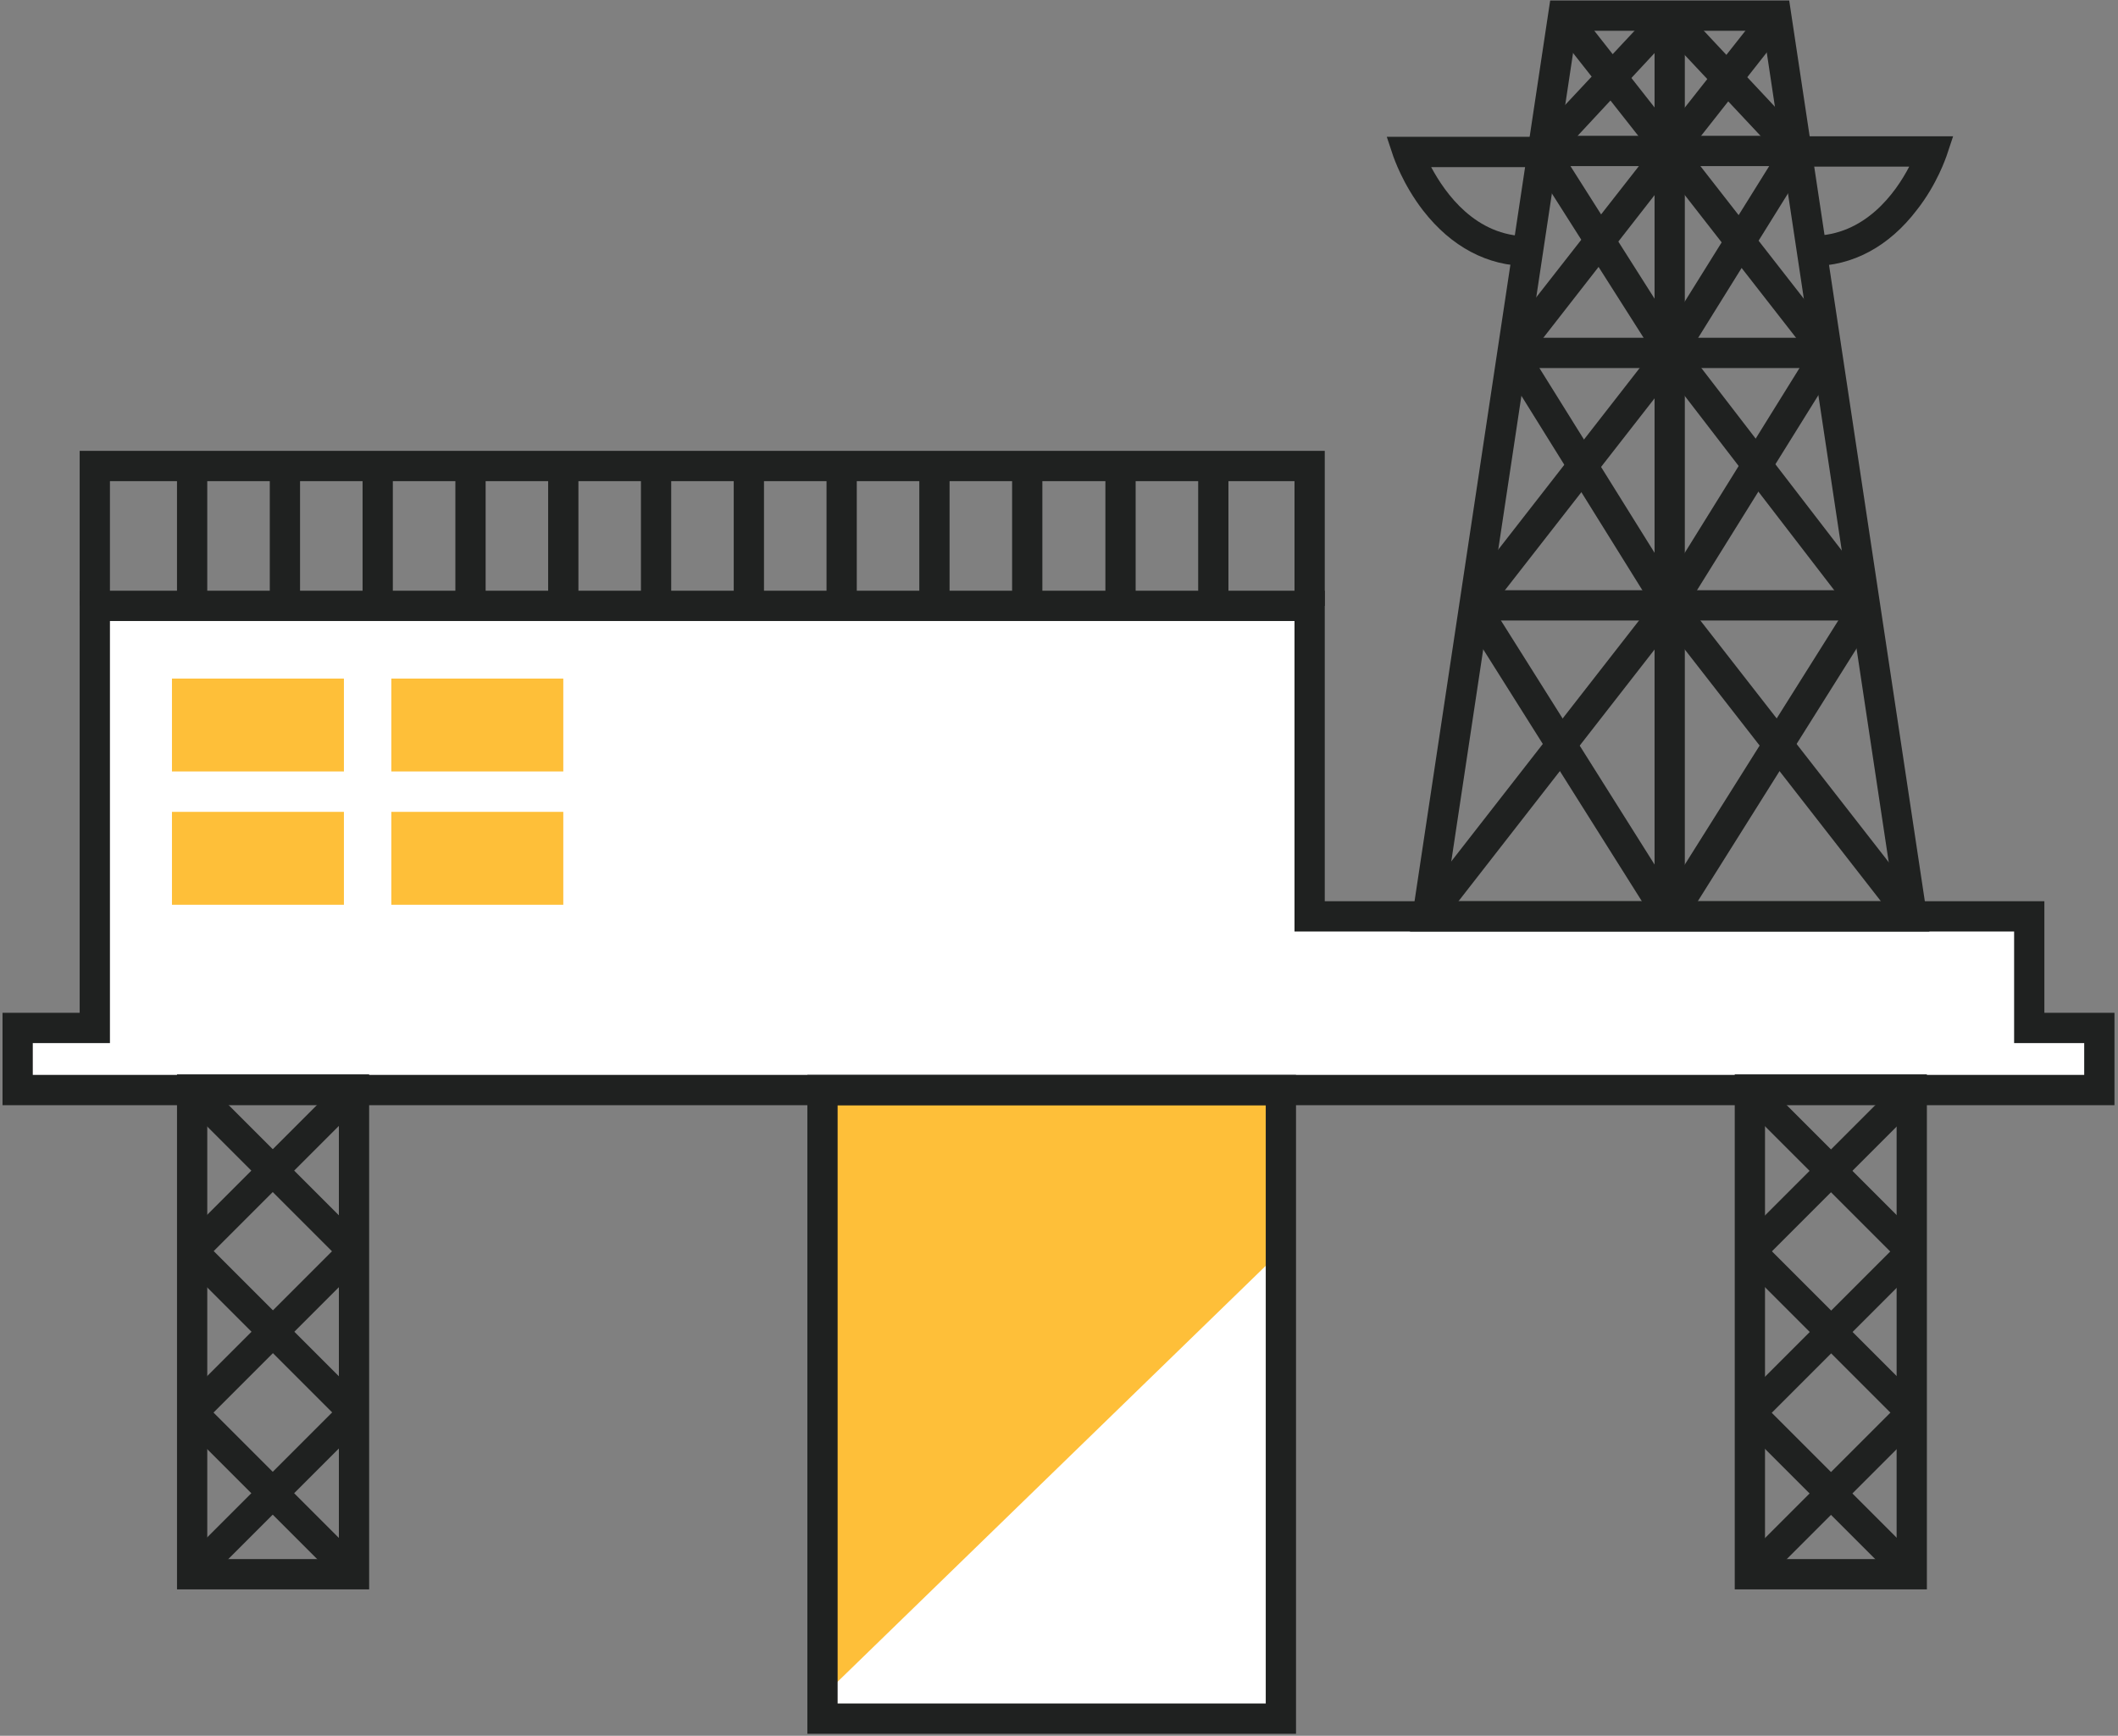 <?xml version="1.0" encoding="UTF-8"?>
<svg width="277px" height="227px" viewBox="0 0 277 227" version="1.1" xmlns="http://www.w3.org/2000/svg" xmlns:xlink="http://www.w3.org/1999/xlink">
    <rect x="0" y="0" width="277" height="227" fill="#808080" stroke="none"/>
    <!-- Generator: Sketch 42 (36781) - http://www.bohemiancoding.com/sketch -->
    <title>OILPlatform</title>
    <desc>Created with Sketch.</desc>
    <defs></defs>
    <g id="Guest-Access" stroke="none" stroke-width="1" fill="none" fill-rule="evenodd">
        <g id="LandingPage" transform="translate(-90, -233)">
            <g id="block1" transform="translate(0, 86)">
                <g id="OILPlatform" transform="translate(90, 147)">
                    <rect id="Rectangle-path" fill="#FFFFFF" fill-rule="nonzero" x="107.568" y="142.553" width="59.951" height="82.204"></rect>
                    <polygon id="Shape" fill="#FFFFFF" fill-rule="nonzero" points="265.392 134.432 265.392 119.84 171.278 119.84 171.278 79.233 12.399 79.233 12.399 134.432 2.308 134.432 2.308 142.553 12.399 142.553 265.392 142.553 274.56 142.553 274.56 134.432"></polygon>
                    <polygon id="Shape" fill="#FEBF39" fill-rule="nonzero" points="167.519 163.616 107.568 221.852 107.568 142.553 167.519 142.553"></polygon>
                    <path d="M169.498,226.738 L105.59,226.738 L105.59,140.572 L169.498,140.572 L169.498,226.738 Z M109.547,222.776 L165.54,222.776 L165.54,144.534 L109.547,144.534 L109.547,222.776 Z" id="Shape" fill="#1F2120" fill-rule="nonzero"></path>
                    <g id="Group" stroke-width="1" fill-rule="evenodd" transform="translate(22.979, 139.978)" fill="#1F2120">
                        <g transform="translate(0.105, -0)" fill-rule="nonzero">
                            <path d="M25.194,67.876 L0.066,67.876 L0.066,0.528 L25.194,0.528 L25.194,67.876 Z M4.023,63.915 L21.237,63.915 L21.237,4.49 L4.023,4.49 L4.023,63.915 Z" id="Shape"></path>
                            <rect id="Rectangle-path" transform="translate(12.6, 13.124) rotate(45) translate(-12.6, -13.124) " x="-2.371" y="11.144" width="29.942" height="3.962"></rect>
                            <rect id="Rectangle-path" transform="translate(12.584, 13.117) rotate(45) translate(-12.584, -13.117) " x="10.605" y="-1.871" width="3.957" height="29.976"></rect>
                            <rect id="Rectangle-path" transform="translate(12.624, 34.197) rotate(45) translate(-12.624, -34.197) " x="-2.348" y="32.216" width="29.942" height="3.962"></rect>
                            <rect id="Rectangle-path" transform="translate(12.559, 34.235) rotate(45) translate(-12.559, -34.235) " x="10.58" y="19.247" width="3.957" height="29.976"></rect>
                            <rect id="Rectangle-path" transform="translate(12.6, 55.316) rotate(45) translate(-12.6, -55.316) " x="-2.371" y="53.335" width="29.942" height="3.962"></rect>
                            <rect id="Rectangle-path" transform="translate(12.581, 55.306) rotate(45) translate(-12.581, -55.306) " x="10.602" y="40.318" width="3.957" height="29.976"></rect>
                        </g>
                        <g transform="translate(203.898, -0)" fill-rule="nonzero">
                            <path d="M25.128,67.876 L0,67.876 L0,0.528 L25.128,0.528 L25.128,67.876 Z M3.957,63.915 L21.171,63.915 L21.171,4.49 L3.957,4.49 L3.957,63.915 Z" id="Shape"></path>
                            <rect id="Rectangle-path" transform="translate(12.587, 13.141) rotate(45) translate(-12.587, -13.141) " x="-2.384" y="11.16" width="29.942" height="3.962"></rect>
                            <rect id="Rectangle-path" transform="translate(12.587, 13.141) rotate(45) translate(-12.587, -13.141) " x="10.609" y="-1.847" width="3.957" height="29.976"></rect>
                            <rect id="Rectangle-path" transform="translate(12.61, 34.213) rotate(45) translate(-12.61, -34.213) " x="-2.361" y="32.232" width="29.942" height="3.962"></rect>
                            <rect id="Rectangle-path" transform="translate(12.564, 34.26) rotate(45) translate(-12.564, -34.26) " x="10.585" y="19.272" width="3.957" height="29.976"></rect>
                            <rect id="Rectangle-path" transform="translate(12.587, 55.332) rotate(45) translate(-12.587, -55.332) " x="-2.384" y="53.351" width="29.942" height="3.962"></rect>
                            <rect id="Rectangle-path" transform="translate(12.587, 55.332) rotate(45) translate(-12.587, -55.332) " x="10.608" y="40.344" width="3.957" height="29.976"></rect>
                        </g>
                    </g>
                    <rect id="Rectangle-path" fill="#FEBF39" fill-rule="nonzero" x="22.49" y="88.741" width="22.49" height="12.149"></rect>
                    <rect id="Rectangle-path" fill="#FEBF39" fill-rule="nonzero" x="22.49" y="106.172" width="22.49" height="12.149"></rect>
                    <rect id="Rectangle-path" fill="#FEBF39" fill-rule="nonzero" x="51.179" y="88.741" width="22.49" height="12.149"></rect>
                    <rect id="Rectangle-path" fill="#FEBF39" fill-rule="nonzero" x="51.179" y="106.172" width="22.49" height="12.149"></rect>
                    <g id="Group" stroke-width="1" fill-rule="evenodd" transform="translate(181.369, 0)" fill="#1F2120">
                        <path d="M70.965,121.821 L3.034,121.821 L21.369,0.066 L52.63,0.066 L70.965,121.821 Z M7.65,117.859 L66.414,117.859 L49.266,4.028 L24.798,4.028 L7.65,117.859 Z" id="Shape" fill-rule="nonzero"></path>
                        <rect id="Rectangle-path" fill-rule="nonzero" x="11.41" y="77.186" width="51.179" height="3.962"></rect>
                        <rect id="Rectangle-path" fill-rule="nonzero" x="16.422" y="44.172" width="41.154" height="3.962"></rect>
                        <rect id="Rectangle-path" fill-rule="nonzero" x="20.379" y="17.761" width="33.174" height="3.962"></rect>
                        <polygon id="Shape" fill-rule="nonzero" points="6.859 121.094 3.759 118.651 36.999 75.998 70.239 118.651 67.14 121.094 36.999 82.402"></polygon>
                        <path d="M36.999,121.226 C36.076,121.226 35.219,120.764 34.691,119.972 L9.695,80.289 L13.059,78.176 L36.999,116.208 L60.874,78.242 L64.238,80.355 L39.308,120.038 C38.78,120.698 37.923,121.226 36.999,121.226 L36.999,121.226 Z" id="Shape" fill-rule="nonzero"></path>
                        <polygon id="Shape" fill-rule="nonzero" points="36.999 82.93 14.773 47.21 18.071 45.097 36.999 75.469 55.862 45.097 59.225 47.21"></polygon>
                        <polygon id="Shape" fill-rule="nonzero" points="12.927 80.421 9.827 77.978 37.131 42.918 64.106 77.978 61.006 80.421 37.131 49.388"></polygon>
                        <polygon id="Shape" fill-rule="nonzero" points="18.005 47.342 14.839 44.899 36.999 16.573 59.093 44.899 55.994 47.342 36.999 22.978"></polygon>
                        <polygon id="Shape" fill-rule="nonzero" points="37.197 49.851 18.73 20.799 22.094 18.686 37.131 42.39 51.905 18.686 55.268 20.799"></polygon>
                        <rect id="Rectangle-path" fill-rule="nonzero" x="35.021" y="2.047" width="3.957" height="117.793"></rect>
                        <polygon id="Shape" fill-rule="nonzero" points="36.999 22.978 21.5 3.301 24.6 0.792 36.999 16.573 49.398 0.858 52.498 3.301"></polygon>
                        <path d="M21.83,21.129 L18.928,18.422 L34.625,1.651 C35.219,0.99 36.076,0.66 36.933,0.66 L36.933,0.66 C37.791,0.66 38.648,1.056 39.242,1.651 L54.938,18.422 L52.036,21.129 L36.867,4.952 L21.83,21.129 Z" id="Shape" fill-rule="nonzero"></path>
                        <path d="M18.467,34.796 C13.19,34.796 8.442,32.287 4.749,27.533 C2.045,24.034 0.923,20.601 0.857,20.468 L0,17.893 L20.379,17.893 L20.379,21.855 L5.804,21.855 C7.65,25.288 11.608,30.901 18.467,30.901 L18.467,34.796 L18.467,34.796 Z" id="Shape" fill-rule="nonzero"></path>
                        <path d="M55.664,34.796 L55.664,30.835 C62.523,30.835 66.546,25.222 68.327,21.789 L53.685,21.789 L53.685,17.827 L74.065,17.827 L73.207,20.402 C73.141,20.535 72.02,24.034 69.316,27.467 C65.689,32.221 60.94,34.796 55.664,34.796 Z" id="Shape" fill-rule="nonzero"></path>
                    </g>
                    <polygon id="Shape" fill="#1F2120" fill-rule="nonzero" points="173.257 79.233 169.3 79.233 169.3 62.924 14.378 62.924 14.378 79.233 10.42 79.233 10.42 58.962 173.257 58.962"></polygon>
                    <g id="Group" stroke-width="1" fill-rule="evenodd" transform="translate(23.083, 60.745)" fill="#1F2120">
                        <rect id="Rectangle-path" fill-rule="nonzero" x="0.066" y="0.198" width="3.957" height="18.224"></rect>
                        <rect id="Rectangle-path" fill-rule="nonzero" x="12.201" y="0.198" width="3.957" height="18.224"></rect>
                        <rect id="Rectangle-path" fill-rule="nonzero" x="24.336" y="0.198" width="3.957" height="18.224"></rect>
                        <rect id="Rectangle-path" fill-rule="nonzero" x="36.472" y="0.198" width="3.957" height="18.224"></rect>
                        <rect id="Rectangle-path" fill-rule="nonzero" x="48.607" y="0.198" width="3.957" height="18.224"></rect>
                        <rect id="Rectangle-path" fill-rule="nonzero" x="60.742" y="0.198" width="3.957" height="18.224"></rect>
                        <rect id="Rectangle-path" fill-rule="nonzero" x="72.877" y="0.198" width="3.957" height="18.224"></rect>
                        <rect id="Rectangle-path" fill-rule="nonzero" x="85.013" y="0.198" width="3.957" height="18.224"></rect>
                        <rect id="Rectangle-path" fill-rule="nonzero" x="97.148" y="0.198" width="3.957" height="18.224"></rect>
                        <rect id="Rectangle-path" fill-rule="nonzero" x="109.283" y="0.198" width="3.957" height="18.224"></rect>
                        <rect id="Rectangle-path" fill-rule="nonzero" x="121.484" y="0.198" width="3.957" height="18.224"></rect>
                        <rect id="Rectangle-path" fill-rule="nonzero" x="133.62" y="0.198" width="3.957" height="18.224"></rect>
                    </g>
                    <path d="M276.538,144.534 L0.33,144.534 L0.33,132.451 L10.42,132.451 L10.42,77.252 L173.257,77.252 L173.257,117.859 L267.371,117.859 L267.371,132.451 L276.538,132.451 L276.538,144.534 L276.538,144.534 Z M4.287,140.572 L272.581,140.572 L272.581,136.413 L263.414,136.413 L263.414,121.821 L169.3,121.821 L169.3,81.214 L14.378,81.214 L14.378,136.413 L4.287,136.413 L4.287,140.572 Z" id="Shape" fill="#1F2120" fill-rule="nonzero"></path>
                </g>
            </g>
        </g>
    </g>
</svg>